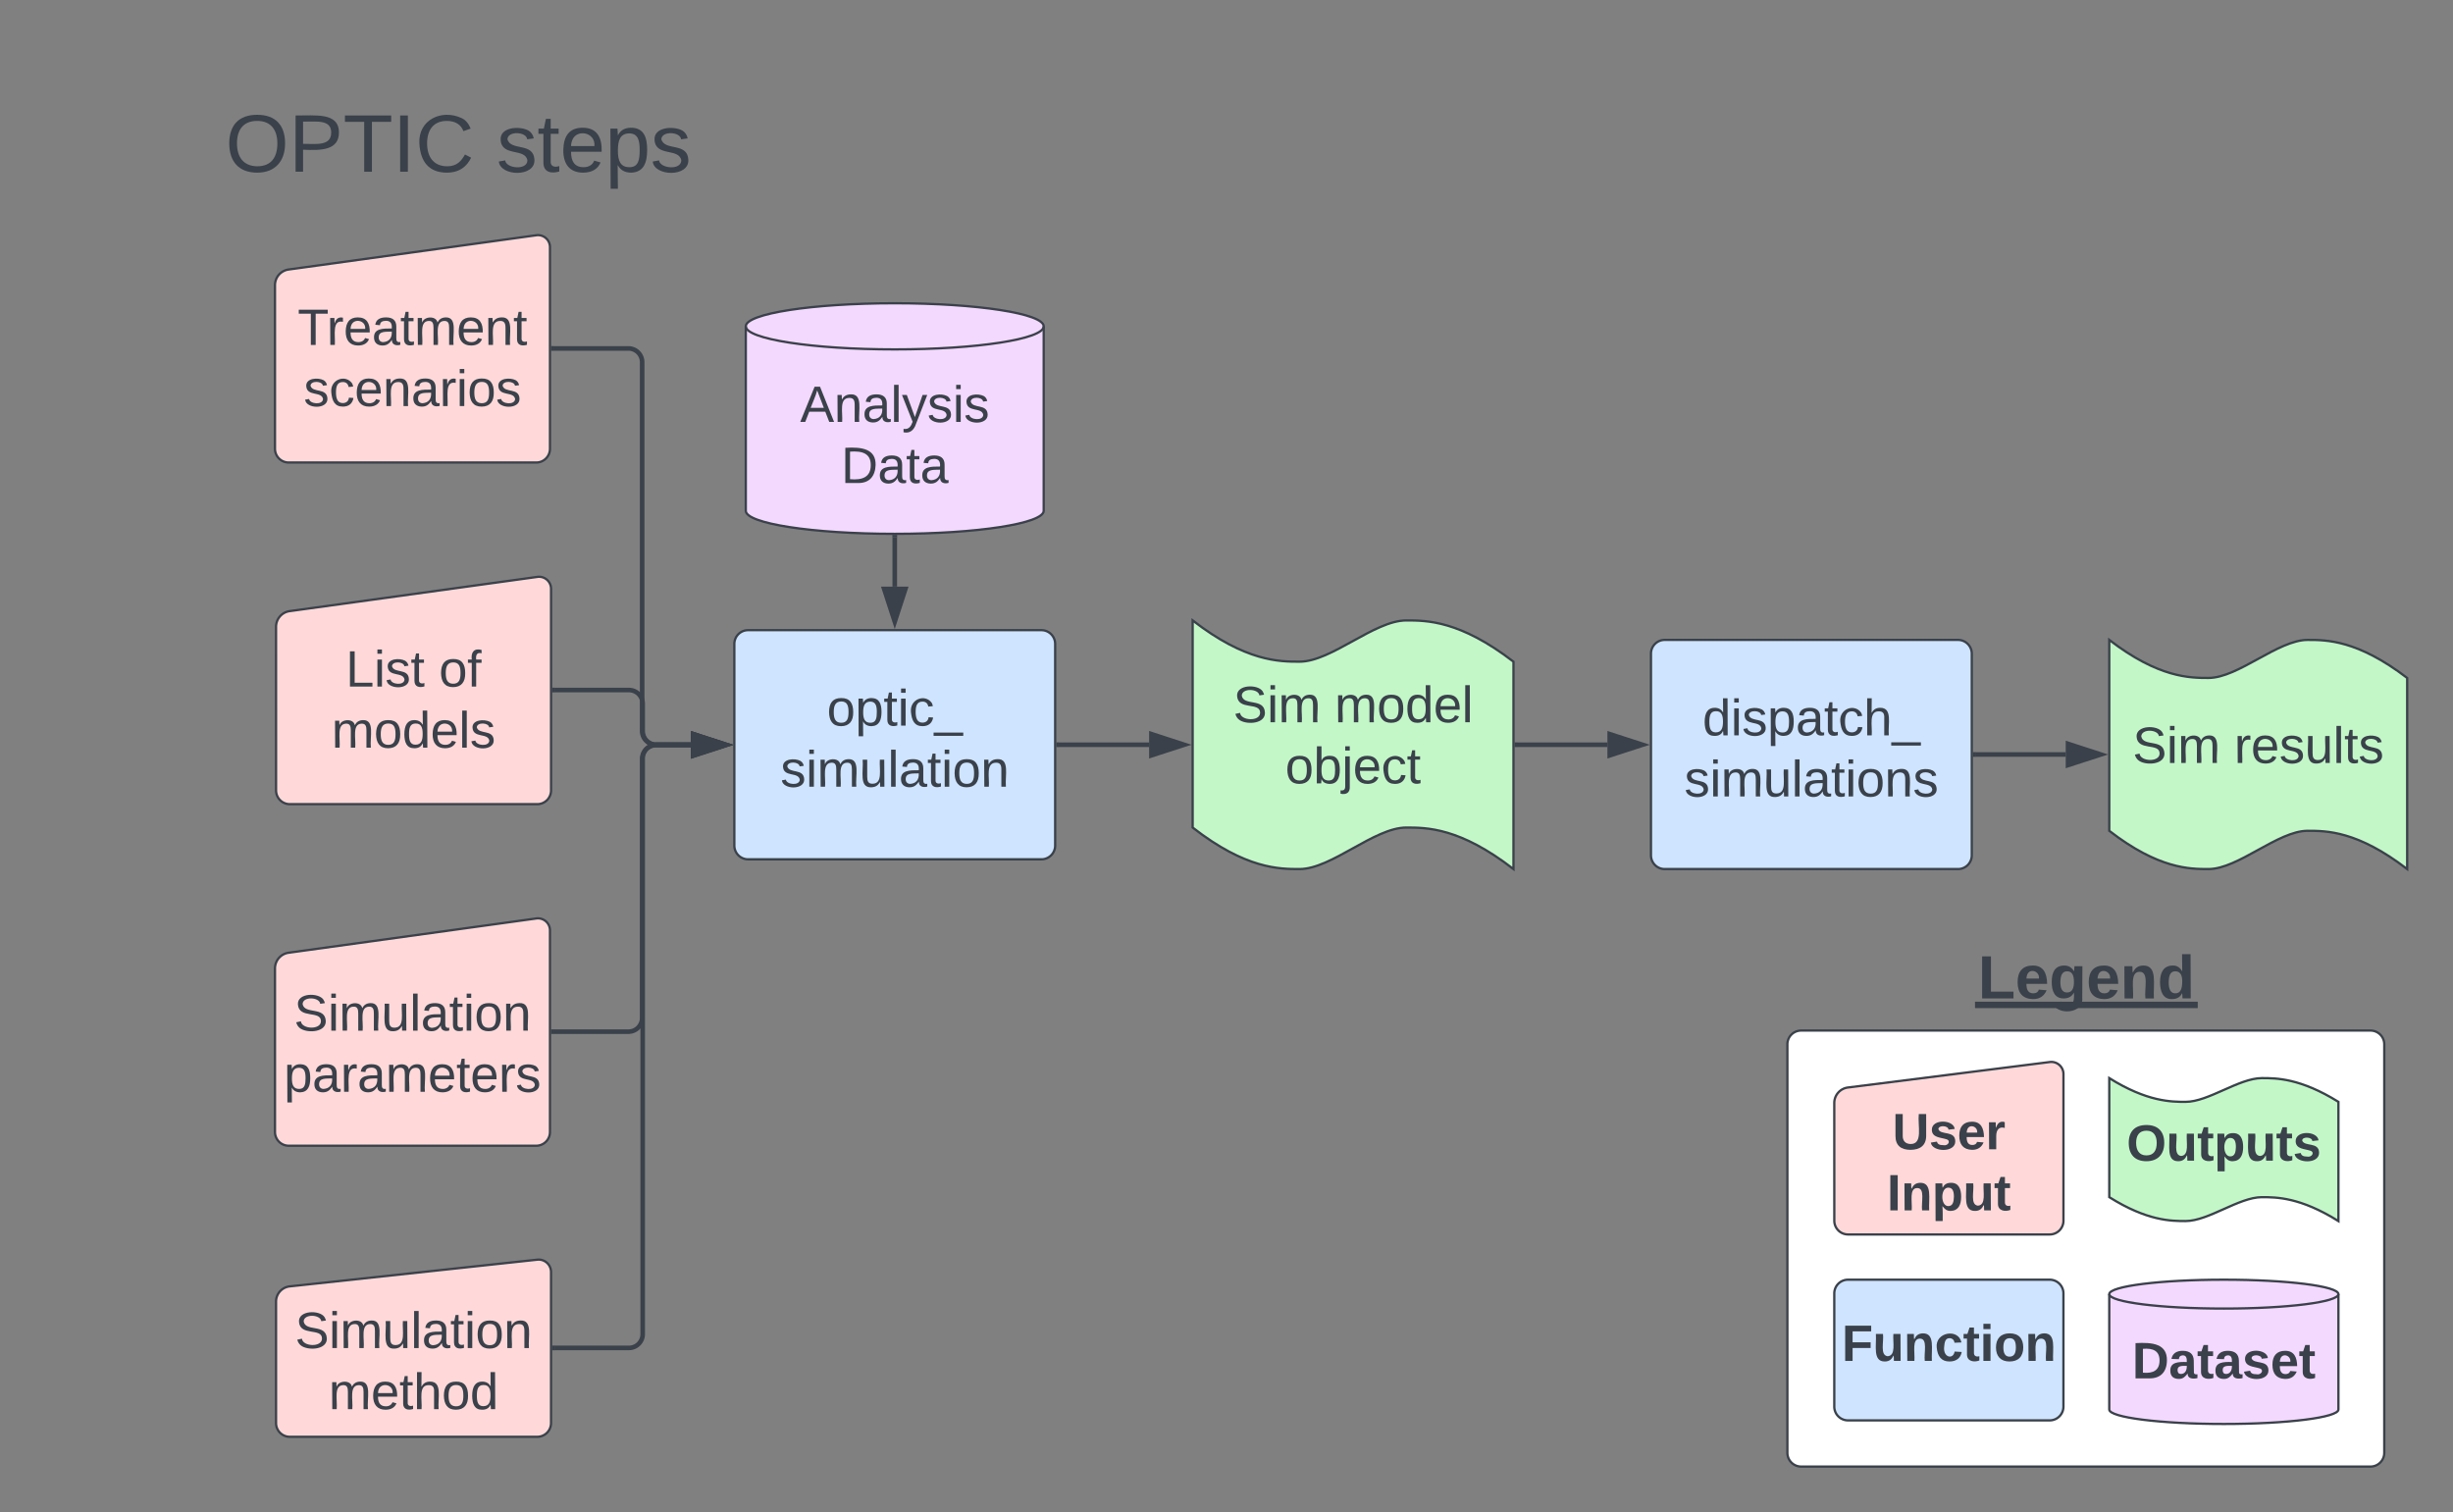 <svg xmlns="http://www.w3.org/2000/svg" xmlns:xlink="http://www.w3.org/1999/xlink" xmlns:lucid="lucid" width="1070.46" height="660"><rect width="100%" height="100%" fill="#808080" stroke="none"/><g transform="translate(20 17.284)" lucid:page-tab-id="0_0"><path d="M100 405.32a6.9 6.9 0 0 1 5.94-6.83l108.12-14.96a5.23 5.23 0 0 1 5.94 5.18v88a6 6 0 0 1-6 6H106a6 6 0 0 1-6-6z" stroke="#3a414a" fill="#ffd9d9"/><use xlink:href="#a" transform="matrix(1,0,0,1,105,404.383) translate(3.272 28.111)"/><use xlink:href="#b" transform="matrix(1,0,0,1,105,404.383) translate(-1.08 54.778)"/><path d="M300.46 263.72a6 6 0 0 1 6-6h128a6 6 0 0 1 6 6v88a6 6 0 0 1-6 6h-128a6 6 0 0 1-6-6z" stroke="#3a414a" fill="#cfe4ff"/><use xlink:href="#c" transform="matrix(1,0,0,1,312.462,269.718) translate(28.401 29.653)"/><use xlink:href="#d" transform="matrix(1,0,0,1,312.462,269.718) translate(8.123 56.319)"/><path d="M435.46 205.62c0 5.55-29.1 10.06-65 10.06s-65-4.5-65-10.06v-80.5c0-5.55 29.1-10.06 65-10.06s65 4.5 65 10.07z" stroke="#3a414a" fill="#f4d9ff"/><path d="M435.46 125.13c0 5.55-29.1 10.06-65 10.06s-65-4.52-65-10.07" stroke="#3a414a" fill="none"/><use xlink:href="#e" transform="matrix(1,0,0,1,310.462,140.187) translate(18.704 26.653)"/><use xlink:href="#f" transform="matrix(1,0,0,1,310.462,140.187) translate(36.574 53.319)"/><path d="M370.46 217.18v21.54" stroke="#3a414a" stroke-width="2" fill="none"/><path d="M370.46 216.18l1-.02v1.04h-2v-1.06z" stroke="#3a414a" stroke-width=".05" fill="#3a414a"/><path d="M370.46 253.98l-4.63-14.26h9.27z" stroke="#3a414a" stroke-width="2" fill="#3a414a"/><path d="M221.5 432.93h32.73a6 6 0 0 0 6-6V313.9a6 6 0 0 1 6-6h15.23" stroke="#3a414a" stroke-width="2" fill="none"/><path d="M221.53 433.93h-1.03v-2h1.03z" stroke="#3a414a" stroke-width=".05" fill="#3a414a"/><path d="M296.73 307.9l-14.27 4.63v-9.27z" stroke="#3a414a" stroke-width="2" fill="#3a414a"/><path d="M100.46 256.24a6.9 6.9 0 0 1 5.95-6.83l108.12-14.94a5.23 5.23 0 0 1 5.94 5.18v88a6 6 0 0 1-6 6h-108a6 6 0 0 1-6-6z" stroke="#3a414a" fill="#ffd9d9"/><use xlink:href="#g" transform="matrix(1,0,0,1,105.462,255.303) translate(25.401 27.028)"/><use xlink:href="#h" transform="matrix(1,0,0,1,105.462,255.303) translate(66.08 27.028)"/><use xlink:href="#i" transform="matrix(1,0,0,1,105.462,255.303) translate(19.259 53.694)"/><path d="M221.96 283.85h32.5a6 6 0 0 1 6 6v11.87a6 6 0 0 0 6 6h15" stroke="#3a414a" stroke-width="2" fill="none"/><path d="M222 284.85h-1.04v-2H222z" stroke="#3a414a" stroke-width=".05" fill="#3a414a"/><path d="M296.73 307.72l-14.27 4.63v-9.27z" stroke="#3a414a" stroke-width="2" fill="#3a414a"/><path d="M500.46 253.47c23.24 18 37.94 18 46.62 18 14 0 32.62-18 46.62-18 8.82 0 23.38 0 46.76 18v90.5c-23.38-18.12-37.94-18.12-46.76-18.12-14 0-32.62 18.12-46.62 18.12-8.68 0-23.38 0-46.62-18.12z" stroke="#3a414a" fill="#c3f7c8"/><use xlink:href="#j" transform="matrix(1,0,0,1,505.462,258.469) translate(12.654 39.434)"/><use xlink:href="#k" transform="matrix(1,0,0,1,505.462,258.469) translate(56.975 39.434)"/><use xlink:href="#l" transform="matrix(1,0,0,1,505.462,258.469) translate(35.401 66.101)"/><path d="M700.46 267.97a6 6 0 0 1 6-6h128a6 6 0 0 1 6 6v88a6 6 0 0 1-6 6h-128a6 6 0 0 1-6-6z" stroke="#3a414a" fill="#cfe4ff"/><use xlink:href="#m" transform="matrix(1,0,0,1,712.462,273.967) translate(10.5 29.653)"/><use xlink:href="#n" transform="matrix(1,0,0,1,712.462,273.967) translate(2.568 56.319)"/><path d="M100 107.16a6.9 6.9 0 0 1 5.94-6.83l108.12-14.95a5.23 5.23 0 0 1 5.94 5.18v88a6 6 0 0 1-6 6H106a6 6 0 0 1-6-6z" stroke="#3a414a" fill="#ffd9d9"/><use xlink:href="#o" transform="matrix(1,0,0,1,105,106.223) translate(4.877 27.028)"/><use xlink:href="#p" transform="matrix(1,0,0,1,105,106.223) translate(7.531 53.694)"/><path d="M221.5 134.77h32.73a6 6 0 0 1 6 6v160.95a6 6 0 0 0 6 6h15.23" stroke="#3a414a" stroke-width="2" fill="none"/><path d="M221.53 135.77h-1.03v-2h1.03z" stroke="#3a414a" stroke-width=".05" fill="#3a414a"/><path d="M296.73 307.72l-14.27 4.63v-9.27z" stroke="#3a414a" stroke-width="2" fill="#3a414a"/><path d="M900.46 261.97c21.58 16.6 35.23 16.6 43.3 16.6 13 0 30.28-16.6 43.28-16.6 8.2 0 21.7 0 43.42 16.6v83.4c-21.7-16.7-35.23-16.7-43.42-16.7-13 0-30.3 16.7-43.3 16.7-8.05 0-21.7 0-43.28-16.7z" stroke="#3a414a" fill="#c3f7c8"/><use xlink:href="#j" transform="matrix(1,0,0,1,905.462,266.967) translate(5.185 48.715)"/><use xlink:href="#q" transform="matrix(1,0,0,1,905.462,266.967) translate(49.506 48.715)"/><path d="M760 438.45a6 6 0 0 1 6-6h248.46a6 6 0 0 1 6 6v178.27a6 6 0 0 1-6 6H766a6 6 0 0 1-6-6z" stroke="#3a414a" fill="#fff"/><path d="M900.46 453.2c16.6 10.36 27.1 10.36 33.3 10.36 10 0 23.3-10.36 33.3-10.36 6.3 0 16.7 0 33.4 10.36v52.03c-16.7-10.43-27.1-10.43-33.4-10.43-10 0-23.3 10.42-33.3 10.42-6.2 0-16.7 0-33.3-10.43z" stroke="#3a414a" fill="#c3f7c8"/><use xlink:href="#r" transform="matrix(1,0,0,1,905.462,458.198) translate(2.562 31.028)"/><path d="M780.46 464.05a6.8 6.8 0 0 1 5.95-6.75l88.1-11.12a5.3 5.3 0 0 1 5.96 5.25v64a6 6 0 0 1-6 6h-88a6 6 0 0 1-6-6z" stroke="#3a414a" fill="#ffd9d9"/><use xlink:href="#s" transform="matrix(1,0,0,1,785.462,463.097) translate(20.34 21.153)"/><use xlink:href="#t" transform="matrix(1,0,0,1,785.462,463.097) translate(17.963 47.819)"/><path d="M780.46 547.17a6 6 0 0 1 6-6h88a6 6 0 0 1 6 6v49.4a6 6 0 0 1-6 6h-88a6 6 0 0 1-6-6z" stroke="#3a414a" fill="#cfe4ff"/><use xlink:href="#u" transform="matrix(1,0,0,1,792.462,553.173) translate(-8.728 23.444)"/><path d="M1000.46 597.83c0 3.47-22.38 6.3-50 6.3-27.6 0-50-2.83-50-6.3v-50.36c0-3.48 22.4-6.3 50-6.3 27.62 0 50 2.82 50 6.3z" stroke="#3a414a" fill="#f4d9ff"/><path d="M1000.46 547.47c0 3.48-22.38 6.3-50 6.3-27.6 0-50-2.82-50-6.3" stroke="#3a414a" fill="none"/><use xlink:href="#v" transform="matrix(1,0,0,1,905.462,558.763) translate(4.969 25.465)"/><path d="M770.46 388.72a6 6 0 0 1 6-6h228a6 6 0 0 1 6 6v48a6 6 0 0 1-6 6h-228a6 6 0 0 1-6-6z" stroke="#000" stroke-opacity="0" fill="#fff" fill-opacity="0"/><use xlink:href="#w" transform="matrix(1,0,0,1,775.462,387.716) translate(67.741 30.708)"/><path d="M100.46 550.74a6.68 6.68 0 0 1 5.97-6.65l108.07-11.66a5.4 5.4 0 0 1 5.96 5.36v65.94a6 6 0 0 1-6 6h-108a6 6 0 0 1-6-6z" stroke="#3a414a" fill="#ffd9d9"/><use xlink:href="#a" transform="matrix(1,0,0,1,105.462,549.787) translate(3.272 21.215)"/><use xlink:href="#x" transform="matrix(1,0,0,1,105.462,549.787) translate(17.994 47.882)"/><path d="M221.96 570.94h32.5a6 6 0 0 0 6-6V313.72a6 6 0 0 1 6-6h15" stroke="#3a414a" stroke-width="2" fill="none"/><path d="M222 571.94h-1.04v-2H222z" stroke="#3a414a" stroke-width=".05" fill="#3a414a"/><path d="M296.73 307.72l-14.27 4.63v-9.27z" stroke="#3a414a" stroke-width="2" fill="#3a414a"/><path d="M441.96 307.72h39.5" stroke="#3a414a" stroke-width="2" fill="none"/><path d="M442 308.72h-1.04v-2H442z" stroke="#3a414a" stroke-width=".05" fill="#3a414a"/><path d="M496.73 307.72l-14.27 4.63v-9.27z" stroke="#3a414a" stroke-width="2" fill="#3a414a"/><path d="M641.96 307.72h39.5" stroke="#3a414a" stroke-width="2" fill="none"/><path d="M642 308.72h-1.04v-2H642z" stroke="#3a414a" stroke-width=".05" fill="#3a414a"/><path d="M696.73 307.72l-14.27 4.63v-9.27z" stroke="#3a414a" stroke-width="2" fill="#3a414a"/><path d="M841.96 311.97h39.5" stroke="#3a414a" stroke-width="2" fill="none"/><path d="M842 312.97h-1.04v-2H842z" stroke="#3a414a" stroke-width=".05" fill="#3a414a"/><path d="M896.73 311.97l-14.27 4.63v-9.27z" stroke="#3a414a" stroke-width="2" fill="#3a414a"/><path d="M0 8.72a6 6 0 0 1 6-6h348a6 6 0 0 1 6 6v83.33a6 6 0 0 1-6 6H6a6 6 0 0 1-6-6z" stroke="#000" stroke-opacity="0" fill="#fff" fill-opacity="0"/><g><use xlink:href="#y" transform="matrix(1,0,0,1,5,7.716) translate(73.37 49.944)"/><use xlink:href="#z" transform="matrix(1,0,0,1,5,7.716) translate(191.691 49.944)"/></g><defs><path fill="#3a414a" d="M185-189c-5-48-123-54-124 2 14 75 158 14 163 119 3 78-121 87-175 55-17-10-28-26-33-46l33-7c5 56 141 63 141-1 0-78-155-14-162-118-5-82 145-84 179-34 5 7 8 16 11 25" id="A"/><path fill="#3a414a" d="M24-231v-30h32v30H24zM24 0v-190h32V0H24" id="B"/><path fill="#3a414a" d="M210-169c-67 3-38 105-44 169h-31v-121c0-29-5-50-35-48C34-165 62-65 56 0H25l-1-190h30c1 10-1 24 2 32 10-44 99-50 107 0 11-21 27-35 58-36 85-2 47 119 55 194h-31v-121c0-29-5-49-35-48" id="C"/><path fill="#3a414a" d="M84 4C-5 8 30-112 23-190h32v120c0 31 7 50 39 49 72-2 45-101 50-169h31l1 190h-30c-1-10 1-25-2-33-11 22-28 36-60 37" id="D"/><path fill="#3a414a" d="M24 0v-261h32V0H24" id="E"/><path fill="#3a414a" d="M141-36C126-15 110 5 73 4 37 3 15-17 15-53c-1-64 63-63 125-63 3-35-9-54-41-54-24 1-41 7-42 31l-33-3c5-37 33-52 76-52 45 0 72 20 72 64v82c-1 20 7 32 28 27v20c-31 9-61-2-59-35zM48-53c0 20 12 33 32 33 41-3 63-29 60-74-43 2-92-5-92 41" id="F"/><path fill="#3a414a" d="M59-47c-2 24 18 29 38 22v24C64 9 27 4 27-40v-127H5v-23h24l9-43h21v43h35v23H59v120" id="G"/><path fill="#3a414a" d="M100-194c62-1 85 37 85 99 1 63-27 99-86 99S16-35 15-95c0-66 28-99 85-99zM99-20c44 1 53-31 53-75 0-43-8-75-51-75s-53 32-53 75 10 74 51 75" id="H"/><path fill="#3a414a" d="M117-194c89-4 53 116 60 194h-32v-121c0-31-8-49-39-48C34-167 62-67 57 0H25l-1-190h30c1 10-1 24 2 32 11-22 29-35 61-36" id="I"/><g id="a"><use transform="matrix(0.062,0,0,0.062,0,0)" xlink:href="#A"/><use transform="matrix(0.062,0,0,0.062,14.815,0)" xlink:href="#B"/><use transform="matrix(0.062,0,0,0.062,19.691,0)" xlink:href="#C"/><use transform="matrix(0.062,0,0,0.062,38.148,0)" xlink:href="#D"/><use transform="matrix(0.062,0,0,0.062,50.494,0)" xlink:href="#E"/><use transform="matrix(0.062,0,0,0.062,55.37,0)" xlink:href="#F"/><use transform="matrix(0.062,0,0,0.062,67.716,0)" xlink:href="#G"/><use transform="matrix(0.062,0,0,0.062,73.889,0)" xlink:href="#B"/><use transform="matrix(0.062,0,0,0.062,78.765,0)" xlink:href="#H"/><use transform="matrix(0.062,0,0,0.062,91.111,0)" xlink:href="#I"/></g><path fill="#3a414a" d="M115-194c55 1 70 41 70 98S169 2 115 4C84 4 66-9 55-30l1 105H24l-1-265h31l2 30c10-21 28-34 59-34zm-8 174c40 0 45-34 45-75s-6-73-45-74c-42 0-51 32-51 76 0 43 10 73 51 73" id="J"/><path fill="#3a414a" d="M114-163C36-179 61-72 57 0H25l-1-190h30c1 12-1 29 2 39 6-27 23-49 58-41v29" id="K"/><path fill="#3a414a" d="M100-194c63 0 86 42 84 106H49c0 40 14 67 53 68 26 1 43-12 49-29l28 8c-11 28-37 45-77 45C44 4 14-33 15-96c1-61 26-98 85-98zm52 81c6-60-76-77-97-28-3 7-6 17-6 28h103" id="L"/><path fill="#3a414a" d="M135-143c-3-34-86-38-87 0 15 53 115 12 119 90S17 21 10-45l28-5c4 36 97 45 98 0-10-56-113-15-118-90-4-57 82-63 122-42 12 7 21 19 24 35" id="M"/><g id="b"><use transform="matrix(0.062,0,0,0.062,0,0)" xlink:href="#J"/><use transform="matrix(0.062,0,0,0.062,12.346,0)" xlink:href="#F"/><use transform="matrix(0.062,0,0,0.062,24.691,0)" xlink:href="#K"/><use transform="matrix(0.062,0,0,0.062,32.037,0)" xlink:href="#F"/><use transform="matrix(0.062,0,0,0.062,44.383,0)" xlink:href="#C"/><use transform="matrix(0.062,0,0,0.062,62.84,0)" xlink:href="#L"/><use transform="matrix(0.062,0,0,0.062,75.185,0)" xlink:href="#G"/><use transform="matrix(0.062,0,0,0.062,81.358,0)" xlink:href="#L"/><use transform="matrix(0.062,0,0,0.062,93.704,0)" xlink:href="#K"/><use transform="matrix(0.062,0,0,0.062,101.049,0)" xlink:href="#M"/></g><path fill="#3a414a" d="M96-169c-40 0-48 33-48 73s9 75 48 75c24 0 41-14 43-38l32 2c-6 37-31 61-74 61-59 0-76-41-82-99-10-93 101-131 147-64 4 7 5 14 7 22l-32 3c-4-21-16-35-41-35" id="N"/><path fill="#3a414a" d="M-5 72V49h209v23H-5" id="O"/><g id="c"><use transform="matrix(0.062,0,0,0.062,0,0)" xlink:href="#H"/><use transform="matrix(0.062,0,0,0.062,12.346,0)" xlink:href="#J"/><use transform="matrix(0.062,0,0,0.062,24.691,0)" xlink:href="#G"/><use transform="matrix(0.062,0,0,0.062,30.864,0)" xlink:href="#B"/><use transform="matrix(0.062,0,0,0.062,35.741,0)" xlink:href="#N"/><use transform="matrix(0.062,0,0,0.062,46.852,0)" xlink:href="#O"/></g><g id="d"><use transform="matrix(0.062,0,0,0.062,0,0)" xlink:href="#M"/><use transform="matrix(0.062,0,0,0.062,11.111,0)" xlink:href="#B"/><use transform="matrix(0.062,0,0,0.062,15.988,0)" xlink:href="#C"/><use transform="matrix(0.062,0,0,0.062,34.444,0)" xlink:href="#D"/><use transform="matrix(0.062,0,0,0.062,46.79,0)" xlink:href="#E"/><use transform="matrix(0.062,0,0,0.062,51.667,0)" xlink:href="#F"/><use transform="matrix(0.062,0,0,0.062,64.012,0)" xlink:href="#G"/><use transform="matrix(0.062,0,0,0.062,70.185,0)" xlink:href="#B"/><use transform="matrix(0.062,0,0,0.062,75.062,0)" xlink:href="#H"/><use transform="matrix(0.062,0,0,0.062,87.407,0)" xlink:href="#I"/></g><path fill="#3a414a" d="M205 0l-28-72H64L36 0H1l101-248h38L239 0h-34zm-38-99l-47-123c-12 45-31 82-46 123h93" id="P"/><path fill="#3a414a" d="M179-190L93 31C79 59 56 82 12 73V49c39 6 53-20 64-50L1-190h34L92-34l54-156h33" id="Q"/><g id="e"><use transform="matrix(0.062,0,0,0.062,0,0)" xlink:href="#P"/><use transform="matrix(0.062,0,0,0.062,14.815,0)" xlink:href="#I"/><use transform="matrix(0.062,0,0,0.062,27.16,0)" xlink:href="#F"/><use transform="matrix(0.062,0,0,0.062,39.506,0)" xlink:href="#E"/><use transform="matrix(0.062,0,0,0.062,44.383,0)" xlink:href="#Q"/><use transform="matrix(0.062,0,0,0.062,55.494,0)" xlink:href="#M"/><use transform="matrix(0.062,0,0,0.062,66.605,0)" xlink:href="#B"/><use transform="matrix(0.062,0,0,0.062,71.481,0)" xlink:href="#M"/></g><path fill="#3a414a" d="M30-248c118-7 216 8 213 122C240-48 200 0 122 0H30v-248zM63-27c89 8 146-16 146-99s-60-101-146-95v194" id="R"/><g id="f"><use transform="matrix(0.062,0,0,0.062,0,0)" xlink:href="#R"/><use transform="matrix(0.062,0,0,0.062,15.988,0)" xlink:href="#F"/><use transform="matrix(0.062,0,0,0.062,28.333,0)" xlink:href="#G"/><use transform="matrix(0.062,0,0,0.062,34.506,0)" xlink:href="#F"/></g><path fill="#3a414a" d="M30 0v-248h33v221h125V0H30" id="S"/><g id="g"><use transform="matrix(0.062,0,0,0.062,0,0)" xlink:href="#S"/><use transform="matrix(0.062,0,0,0.062,12.346,0)" xlink:href="#B"/><use transform="matrix(0.062,0,0,0.062,17.222,0)" xlink:href="#M"/><use transform="matrix(0.062,0,0,0.062,28.333,0)" xlink:href="#G"/></g><path fill="#3a414a" d="M101-234c-31-9-42 10-38 44h38v23H63V0H32v-167H5v-23h27c-7-52 17-82 69-68v24" id="T"/><g id="h"><use transform="matrix(0.062,0,0,0.062,0,0)" xlink:href="#H"/><use transform="matrix(0.062,0,0,0.062,12.346,0)" xlink:href="#T"/></g><path fill="#3a414a" d="M85-194c31 0 48 13 60 33l-1-100h32l1 261h-30c-2-10 0-23-3-31C134-8 116 4 85 4 32 4 16-35 15-94c0-66 23-100 70-100zm9 24c-40 0-46 34-46 75 0 40 6 74 45 74 42 0 51-32 51-76 0-42-9-74-50-73" id="U"/><g id="i"><use transform="matrix(0.062,0,0,0.062,0,0)" xlink:href="#C"/><use transform="matrix(0.062,0,0,0.062,18.457,0)" xlink:href="#H"/><use transform="matrix(0.062,0,0,0.062,30.802,0)" xlink:href="#U"/><use transform="matrix(0.062,0,0,0.062,43.148,0)" xlink:href="#L"/><use transform="matrix(0.062,0,0,0.062,55.494,0)" xlink:href="#E"/><use transform="matrix(0.062,0,0,0.062,60.37,0)" xlink:href="#M"/></g><g id="j"><use transform="matrix(0.062,0,0,0.062,0,0)" xlink:href="#A"/><use transform="matrix(0.062,0,0,0.062,14.815,0)" xlink:href="#B"/><use transform="matrix(0.062,0,0,0.062,19.691,0)" xlink:href="#C"/></g><g id="k"><use transform="matrix(0.062,0,0,0.062,0,0)" xlink:href="#C"/><use transform="matrix(0.062,0,0,0.062,18.457,0)" xlink:href="#H"/><use transform="matrix(0.062,0,0,0.062,30.802,0)" xlink:href="#U"/><use transform="matrix(0.062,0,0,0.062,43.148,0)" xlink:href="#L"/><use transform="matrix(0.062,0,0,0.062,55.494,0)" xlink:href="#E"/></g><path fill="#3a414a" d="M115-194c53 0 69 39 70 98 0 66-23 100-70 100C84 3 66-7 56-30L54 0H23l1-261h32v101c10-23 28-34 59-34zm-8 174c40 0 45-34 45-75 0-40-5-75-45-74-42 0-51 32-51 76 0 43 10 73 51 73" id="V"/><path fill="#3a414a" d="M24-231v-30h32v30H24zM-9 49c24 4 33-6 33-30v-209h32V24c2 40-23 58-65 49V49" id="W"/><g id="l"><use transform="matrix(0.062,0,0,0.062,0,0)" xlink:href="#H"/><use transform="matrix(0.062,0,0,0.062,12.346,0)" xlink:href="#V"/><use transform="matrix(0.062,0,0,0.062,24.691,0)" xlink:href="#W"/><use transform="matrix(0.062,0,0,0.062,29.568,0)" xlink:href="#L"/><use transform="matrix(0.062,0,0,0.062,41.914,0)" xlink:href="#N"/><use transform="matrix(0.062,0,0,0.062,53.025,0)" xlink:href="#G"/></g><path fill="#3a414a" d="M106-169C34-169 62-67 57 0H25v-261h32l-1 103c12-21 28-36 61-36 89 0 53 116 60 194h-32v-121c2-32-8-49-39-48" id="X"/><g id="m"><use transform="matrix(0.062,0,0,0.062,0,0)" xlink:href="#U"/><use transform="matrix(0.062,0,0,0.062,12.346,0)" xlink:href="#B"/><use transform="matrix(0.062,0,0,0.062,17.222,0)" xlink:href="#M"/><use transform="matrix(0.062,0,0,0.062,28.333,0)" xlink:href="#J"/><use transform="matrix(0.062,0,0,0.062,40.679,0)" xlink:href="#F"/><use transform="matrix(0.062,0,0,0.062,53.025,0)" xlink:href="#G"/><use transform="matrix(0.062,0,0,0.062,59.198,0)" xlink:href="#N"/><use transform="matrix(0.062,0,0,0.062,70.309,0)" xlink:href="#X"/><use transform="matrix(0.062,0,0,0.062,82.654,0)" xlink:href="#O"/></g><g id="n"><use transform="matrix(0.062,0,0,0.062,0,0)" xlink:href="#M"/><use transform="matrix(0.062,0,0,0.062,11.111,0)" xlink:href="#B"/><use transform="matrix(0.062,0,0,0.062,15.988,0)" xlink:href="#C"/><use transform="matrix(0.062,0,0,0.062,34.444,0)" xlink:href="#D"/><use transform="matrix(0.062,0,0,0.062,46.79,0)" xlink:href="#E"/><use transform="matrix(0.062,0,0,0.062,51.667,0)" xlink:href="#F"/><use transform="matrix(0.062,0,0,0.062,64.012,0)" xlink:href="#G"/><use transform="matrix(0.062,0,0,0.062,70.185,0)" xlink:href="#B"/><use transform="matrix(0.062,0,0,0.062,75.062,0)" xlink:href="#H"/><use transform="matrix(0.062,0,0,0.062,87.407,0)" xlink:href="#I"/><use transform="matrix(0.062,0,0,0.062,99.753,0)" xlink:href="#M"/></g><path fill="#3a414a" d="M127-220V0H93v-220H8v-28h204v28h-85" id="Y"/><g id="o"><use transform="matrix(0.062,0,0,0.062,0,0)" xlink:href="#Y"/><use transform="matrix(0.062,0,0,0.062,12.716,0)" xlink:href="#K"/><use transform="matrix(0.062,0,0,0.062,20.062,0)" xlink:href="#L"/><use transform="matrix(0.062,0,0,0.062,32.407,0)" xlink:href="#F"/><use transform="matrix(0.062,0,0,0.062,44.753,0)" xlink:href="#G"/><use transform="matrix(0.062,0,0,0.062,50.926,0)" xlink:href="#C"/><use transform="matrix(0.062,0,0,0.062,69.383,0)" xlink:href="#L"/><use transform="matrix(0.062,0,0,0.062,81.728,0)" xlink:href="#I"/><use transform="matrix(0.062,0,0,0.062,94.074,0)" xlink:href="#G"/></g><g id="p"><use transform="matrix(0.062,0,0,0.062,0,0)" xlink:href="#M"/><use transform="matrix(0.062,0,0,0.062,11.111,0)" xlink:href="#N"/><use transform="matrix(0.062,0,0,0.062,22.222,0)" xlink:href="#L"/><use transform="matrix(0.062,0,0,0.062,34.568,0)" xlink:href="#I"/><use transform="matrix(0.062,0,0,0.062,46.914,0)" xlink:href="#F"/><use transform="matrix(0.062,0,0,0.062,59.259,0)" xlink:href="#K"/><use transform="matrix(0.062,0,0,0.062,66.605,0)" xlink:href="#B"/><use transform="matrix(0.062,0,0,0.062,71.481,0)" xlink:href="#H"/><use transform="matrix(0.062,0,0,0.062,83.827,0)" xlink:href="#M"/></g><g id="q"><use transform="matrix(0.062,0,0,0.062,0,0)" xlink:href="#K"/><use transform="matrix(0.062,0,0,0.062,7.346,0)" xlink:href="#L"/><use transform="matrix(0.062,0,0,0.062,19.691,0)" xlink:href="#M"/><use transform="matrix(0.062,0,0,0.062,30.802,0)" xlink:href="#D"/><use transform="matrix(0.062,0,0,0.062,43.148,0)" xlink:href="#E"/><use transform="matrix(0.062,0,0,0.062,48.025,0)" xlink:href="#G"/><use transform="matrix(0.062,0,0,0.062,54.198,0)" xlink:href="#M"/></g><path fill="#3a414a" d="M140-251c80 0 125 45 125 126S219 4 139 4C58 4 15-44 15-125s44-126 125-126zm-1 214c52 0 73-35 73-88 0-50-21-86-72-86-52 0-73 35-73 86s22 88 72 88" id="Z"/><path fill="#3a414a" d="M85 4C-2 5 27-109 22-190h50c7 57-23 150 33 157 60-5 35-97 40-157h50l1 190h-47c-2-12 1-28-3-38-12 25-28 42-61 42" id="aa"/><path fill="#3a414a" d="M115-3C79 11 28 4 28-45v-112H4v-33h27l15-45h31v45h36v33H77v99c-1 23 16 31 38 25v30" id="ab"/><path fill="#3a414a" d="M135-194c53 0 70 44 70 98 0 56-19 98-73 100-31 1-45-17-59-34 3 33 2 69 2 105H25l-1-265h48c2 10 0 23 3 31 11-24 29-35 60-35zM114-30c33 0 39-31 40-66 0-38-9-64-40-64-56 0-55 130 0 130" id="ac"/><path fill="#3a414a" d="M137-138c1-29-70-34-71-4 15 46 118 7 119 86 1 83-164 76-172 9l43-7c4 19 20 25 44 25 33 8 57-30 24-41C81-84 22-81 20-136c-2-80 154-74 161-7" id="ad"/><g id="r"><use transform="matrix(0.062,0,0,0.062,0,0)" xlink:href="#Z"/><use transform="matrix(0.062,0,0,0.062,17.284,0)" xlink:href="#aa"/><use transform="matrix(0.062,0,0,0.062,30.802,0)" xlink:href="#ab"/><use transform="matrix(0.062,0,0,0.062,38.148,0)" xlink:href="#ac"/><use transform="matrix(0.062,0,0,0.062,51.667,0)" xlink:href="#aa"/><use transform="matrix(0.062,0,0,0.062,65.185,0)" xlink:href="#ab"/><use transform="matrix(0.062,0,0,0.062,72.531,0)" xlink:href="#ad"/></g><path fill="#3a414a" d="M238-95c0 69-44 99-111 99C63 4 22-25 22-93v-155h51v151c-1 38 19 59 55 60 90 1 49-130 58-211h52v153" id="ae"/><path fill="#3a414a" d="M185-48c-13 30-37 53-82 52C43 2 14-33 14-96s30-98 90-98c62 0 83 45 84 108H66c0 31 8 55 39 56 18 0 30-7 34-22zm-45-69c5-46-57-63-70-21-2 6-4 13-4 21h74" id="af"/><path fill="#3a414a" d="M135-150c-39-12-60 13-60 57V0H25l-1-190h47c2 13-1 29 3 40 6-28 27-53 61-41v41" id="ag"/><g id="s"><use transform="matrix(0.062,0,0,0.062,0,0)" xlink:href="#ae"/><use transform="matrix(0.062,0,0,0.062,15.988,0)" xlink:href="#ad"/><use transform="matrix(0.062,0,0,0.062,28.333,0)" xlink:href="#af"/><use transform="matrix(0.062,0,0,0.062,40.679,0)" xlink:href="#ag"/></g><path fill="#3a414a" d="M24 0v-248h52V0H24" id="ah"/><path fill="#3a414a" d="M135-194c87-1 58 113 63 194h-50c-7-57 23-157-34-157-59 0-34 97-39 157H25l-1-190h47c2 12-1 28 3 38 12-26 28-41 61-42" id="ai"/><g id="t"><use transform="matrix(0.062,0,0,0.062,0,0)" xlink:href="#ah"/><use transform="matrix(0.062,0,0,0.062,6.173,0)" xlink:href="#ai"/><use transform="matrix(0.062,0,0,0.062,19.691,0)" xlink:href="#ac"/><use transform="matrix(0.062,0,0,0.062,33.21,0)" xlink:href="#aa"/><use transform="matrix(0.062,0,0,0.062,46.728,0)" xlink:href="#ab"/></g><path fill="#3a414a" d="M76-208v77h127v40H76V0H24v-248h183v40H76" id="aj"/><path fill="#3a414a" d="M190-63c-7 42-38 67-86 67-59 0-84-38-90-98-12-110 154-137 174-36l-49 2c-2-19-15-32-35-32-30 0-35 28-38 64-6 74 65 87 74 30" id="ak"/><path fill="#3a414a" d="M25-224v-37h50v37H25zM25 0v-190h50V0H25" id="al"/><path fill="#3a414a" d="M110-194c64 0 96 36 96 99 0 64-35 99-97 99-61 0-95-36-95-99 0-62 34-99 96-99zm-1 164c35 0 45-28 45-65 0-40-10-65-43-65-34 0-45 26-45 65 0 36 10 65 43 65" id="am"/><g id="u"><use transform="matrix(0.062,0,0,0.062,0,0)" xlink:href="#aj"/><use transform="matrix(0.062,0,0,0.062,13.519,0)" xlink:href="#aa"/><use transform="matrix(0.062,0,0,0.062,27.037,0)" xlink:href="#ai"/><use transform="matrix(0.062,0,0,0.062,40.556,0)" xlink:href="#ak"/><use transform="matrix(0.062,0,0,0.062,52.901,0)" xlink:href="#ab"/><use transform="matrix(0.062,0,0,0.062,60.247,0)" xlink:href="#al"/><use transform="matrix(0.062,0,0,0.062,66.42,0)" xlink:href="#am"/><use transform="matrix(0.062,0,0,0.062,79.938,0)" xlink:href="#ai"/></g><path fill="#3a414a" d="M24-248c120-7 223 5 221 122C244-46 201 0 124 0H24v-248zM76-40c74 7 117-18 117-86 0-67-45-88-117-82v168" id="an"/><path fill="#3a414a" d="M133-34C117-15 103 5 69 4 32 3 11-16 11-54c-1-60 55-63 116-61 1-26-3-47-28-47-18 1-26 9-28 27l-52-2c7-38 36-58 82-57s74 22 75 68l1 82c-1 14 12 18 25 15v27c-30 8-71 5-69-32zm-48 3c29 0 43-24 42-57-32 0-66-3-65 30 0 17 8 27 23 27" id="ao"/><g id="v"><use transform="matrix(0.062,0,0,0.062,0,0)" xlink:href="#an"/><use transform="matrix(0.062,0,0,0.062,15.988,0)" xlink:href="#ao"/><use transform="matrix(0.062,0,0,0.062,28.333,0)" xlink:href="#ab"/><use transform="matrix(0.062,0,0,0.062,35.679,0)" xlink:href="#ao"/><use transform="matrix(0.062,0,0,0.062,48.025,0)" xlink:href="#ad"/><use transform="matrix(0.062,0,0,0.062,60.37,0)" xlink:href="#af"/><use transform="matrix(0.062,0,0,0.062,72.716,0)" xlink:href="#ab"/></g><path fill="#3a414a" d="M24 0v-248h52v208h133V0H24" id="ap"/><path fill="#3a414a" d="M195-6C206 82 75 100 31 46c-4-6-6-13-8-21l49-6c3 16 16 24 34 25 40 0 42-37 40-79-11 22-30 35-61 35-53 0-70-43-70-97 0-56 18-96 73-97 30 0 46 14 59 34l2-30h47zm-90-29c32 0 41-27 41-63 0-35-9-62-40-62-32 0-39 29-40 63 0 36 9 62 39 62" id="aq"/><path fill="#3a414a" d="M88-194c31-1 46 15 58 34l-1-101h50l1 261h-48c-2-10 0-23-3-31C134-8 116 4 84 4 32 4 16-41 15-95c0-56 19-97 73-99zm17 164c33 0 40-30 41-66 1-37-9-64-41-64s-38 30-39 65c0 43 13 65 39 65" id="ar"/><g id="w"><use transform="matrix(0.074,0,0,0.074,0,0)" xlink:href="#ap"/><use transform="matrix(0.074,0,0,0.074,16.222,0)" xlink:href="#af"/><use transform="matrix(0.074,0,0,0.074,31.037,0)" xlink:href="#aq"/><use transform="matrix(0.074,0,0,0.074,47.259,0)" xlink:href="#af"/><use transform="matrix(0.074,0,0,0.074,62.074,0)" xlink:href="#ai"/><use transform="matrix(0.074,0,0,0.074,78.296,0)" xlink:href="#ar"/><path fill="#3a414a" d="M-1.33 1.43h97.2v2.8h-97.2z"/></g><g id="x"><use transform="matrix(0.062,0,0,0.062,0,0)" xlink:href="#C"/><use transform="matrix(0.062,0,0,0.062,18.457,0)" xlink:href="#L"/><use transform="matrix(0.062,0,0,0.062,30.802,0)" xlink:href="#G"/><use transform="matrix(0.062,0,0,0.062,36.975,0)" xlink:href="#X"/><use transform="matrix(0.062,0,0,0.062,49.321,0)" xlink:href="#H"/><use transform="matrix(0.062,0,0,0.062,61.667,0)" xlink:href="#U"/></g><path fill="#3a414a" d="M140-251c81 0 123 46 123 126C263-46 219 4 140 4 59 4 17-45 17-125s42-126 123-126zm0 227c63 0 89-41 89-101s-29-99-89-99c-61 0-89 39-89 99S79-25 140-24" id="as"/><path fill="#3a414a" d="M30-248c87 1 191-15 191 75 0 78-77 80-158 76V0H30v-248zm33 125c57 0 124 11 124-50 0-59-68-47-124-48v98" id="at"/><path fill="#3a414a" d="M33 0v-248h34V0H33" id="au"/><path fill="#3a414a" d="M212-179c-10-28-35-45-73-45-59 0-87 40-87 99 0 60 29 101 89 101 43 0 62-24 78-52l27 14C228-24 195 4 139 4 59 4 22-46 18-125c-6-104 99-153 187-111 19 9 31 26 39 46" id="av"/><g id="y"><use transform="matrix(0.099,0,0,0.099,0,0)" xlink:href="#as"/><use transform="matrix(0.099,0,0,0.099,27.654,0)" xlink:href="#at"/><use transform="matrix(0.099,0,0,0.099,51.358,0)" xlink:href="#Y"/><use transform="matrix(0.099,0,0,0.099,72.988,0)" xlink:href="#au"/><use transform="matrix(0.099,0,0,0.099,82.864,0)" xlink:href="#av"/></g><g id="z"><use transform="matrix(0.099,0,0,0.099,0,0)" xlink:href="#M"/><use transform="matrix(0.099,0,0,0.099,17.778,0)" xlink:href="#G"/><use transform="matrix(0.099,0,0,0.099,27.654,0)" xlink:href="#L"/><use transform="matrix(0.099,0,0,0.099,47.407,0)" xlink:href="#J"/><use transform="matrix(0.099,0,0,0.099,67.16,0)" xlink:href="#M"/></g></defs></g></svg>